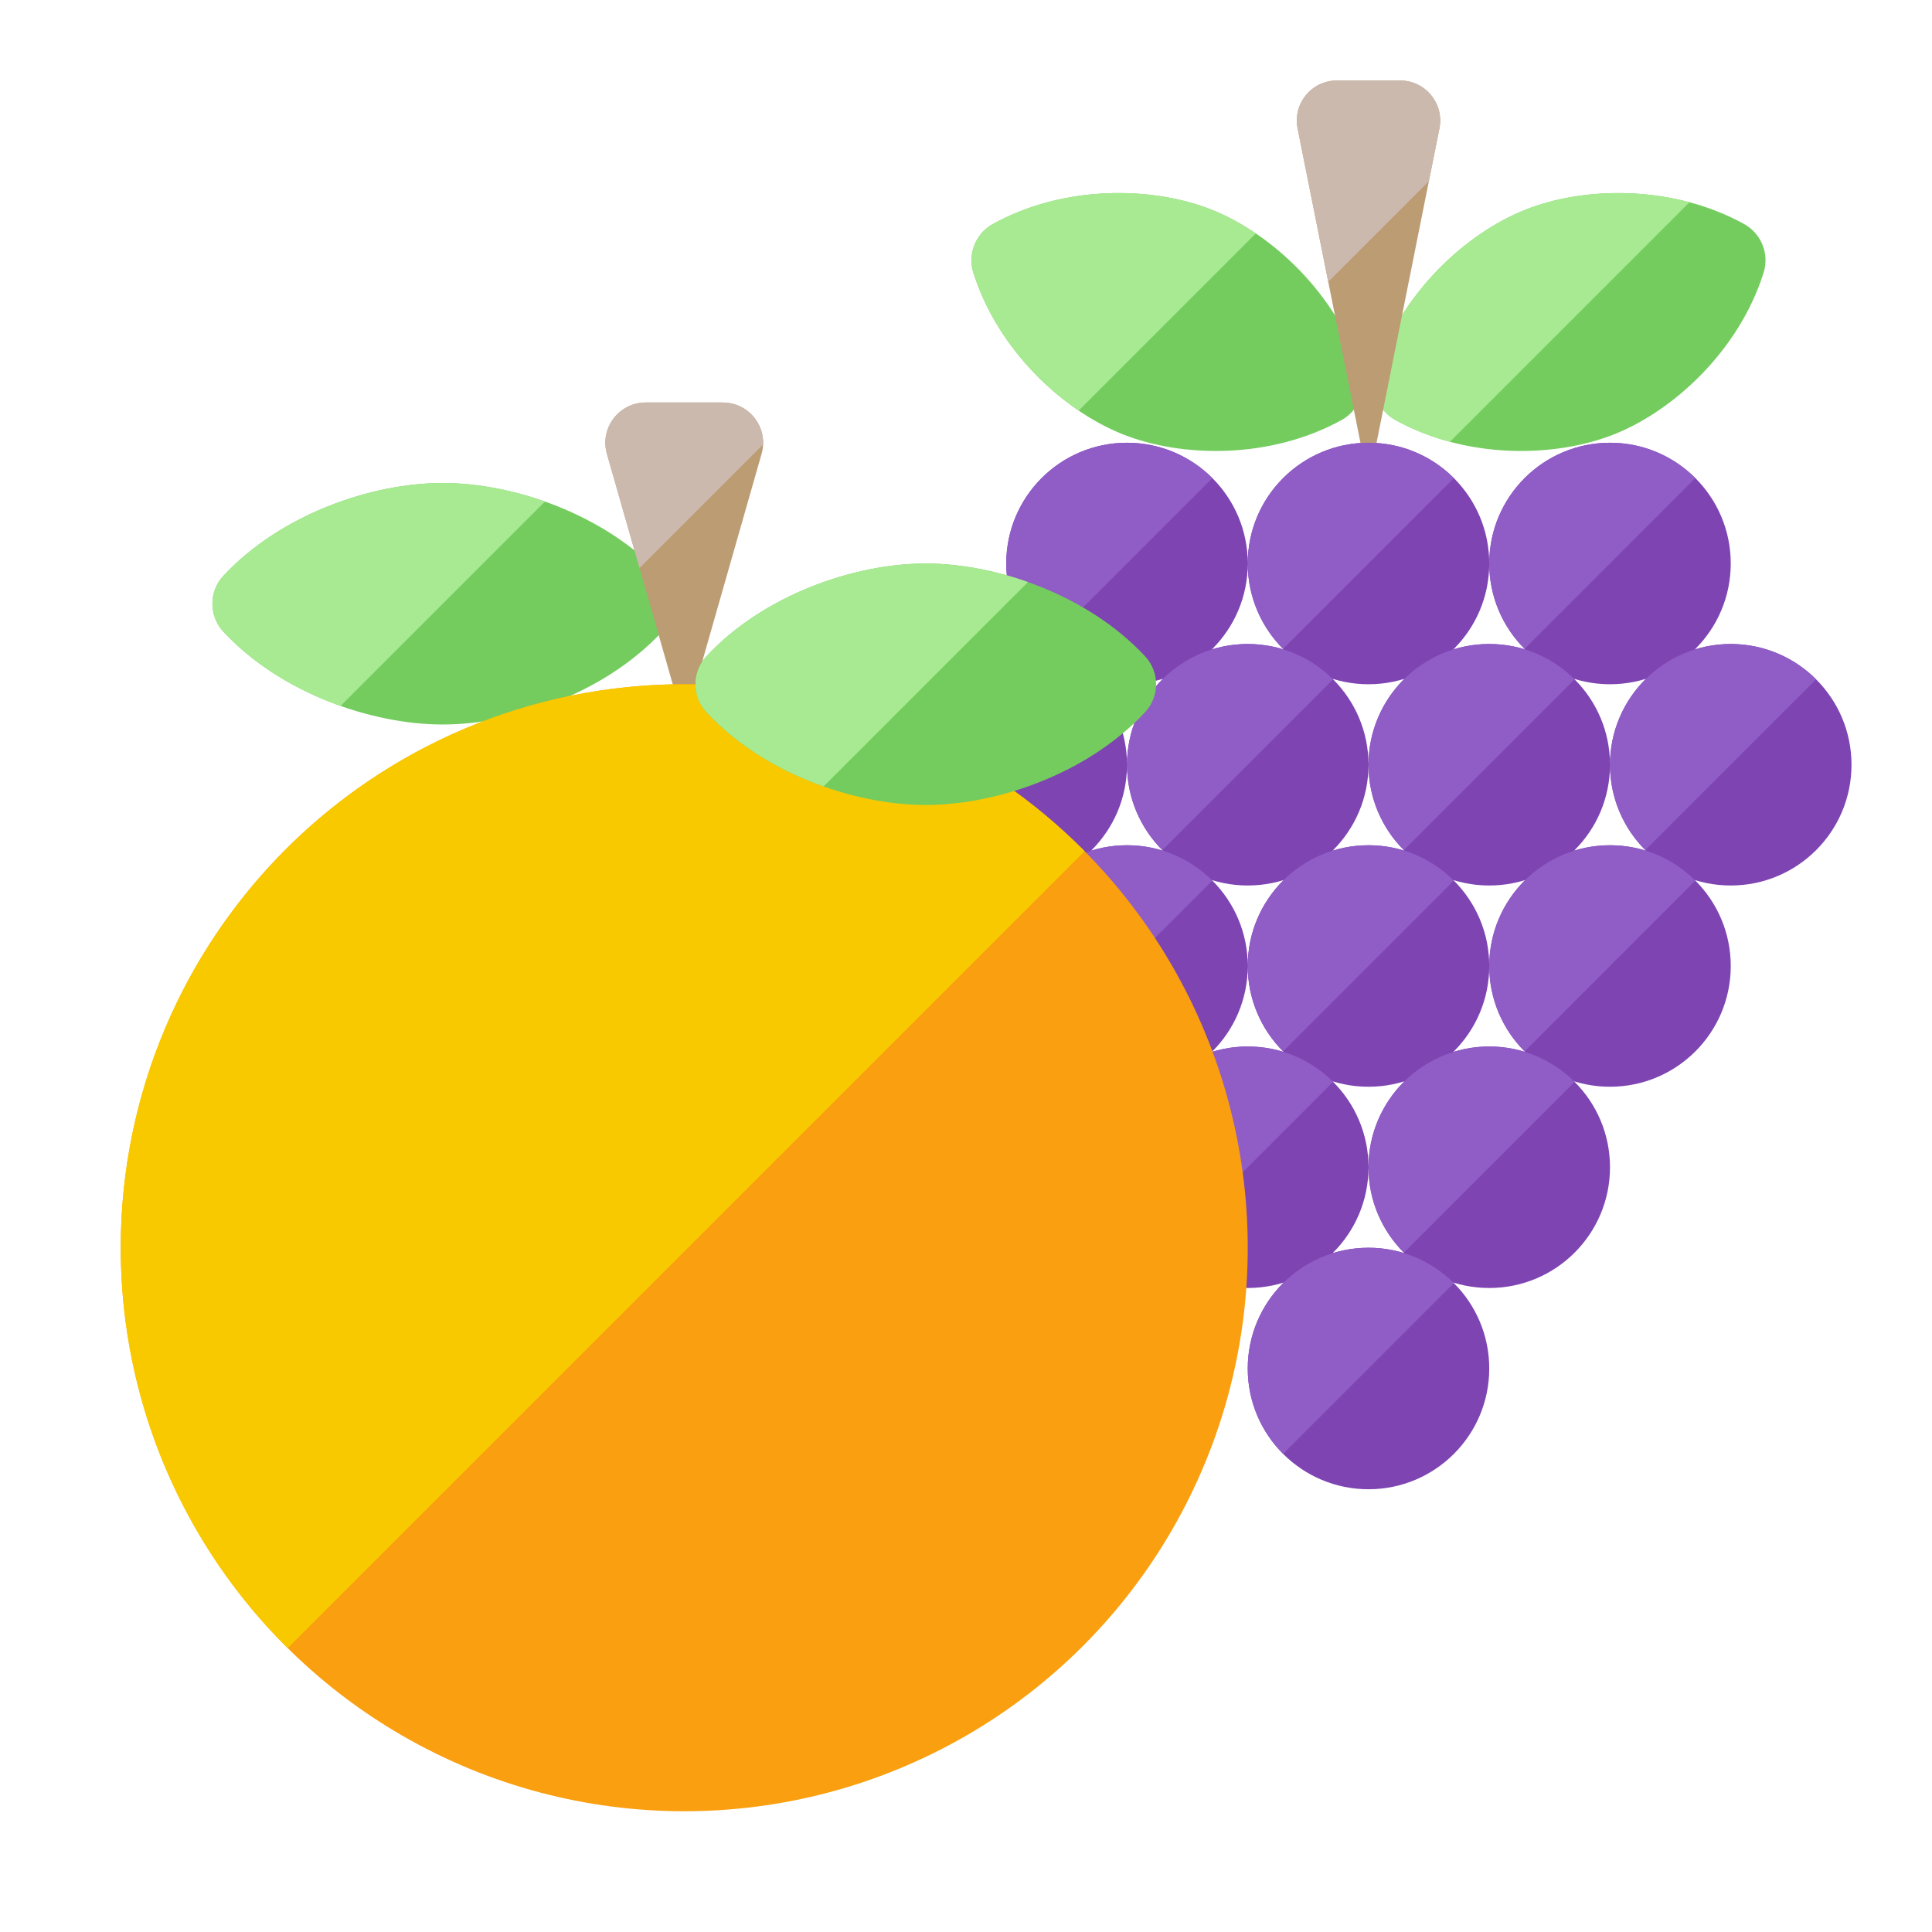 <svg id="Layer_1" enable-background="new 0 0 48 48" height="512" viewBox="0 0 48 48" width="512" xmlns="http://www.w3.org/2000/svg"><path d="m34 31c-1.657 0-3 1.343-3 3s1.343 3 3 3 3-1.343 3-3-1.343-3-3-3zm-3-5c-1.657 0-3 1.343-3 3s1.343 3 3 3 3-1.343 3-3-1.343-3-3-3zm6 0c-1.657 0-3 1.343-3 3s1.343 3 3 3 3-1.343 3-3-1.343-3-3-3zm-9-15c-1.657 0-3 1.343-3 3s1.343 3 3 3 3-1.343 3-3-1.343-3-3-3zm6 0c-1.657 0-3 1.343-3 3s1.343 3 3 3 3-1.343 3-3-1.343-3-3-3zm6 0c-1.657 0-3 1.343-3 3s1.343 3 3 3 3-1.343 3-3-1.343-3-3-3zm-12 10c-1.657 0-3 1.343-3 3s1.343 3 3 3 3-1.343 3-3-1.343-3-3-3zm6 0c-1.657 0-3 1.343-3 3s1.343 3 3 3 3-1.343 3-3-1.343-3-3-3zm6 0c-1.657 0-3 1.343-3 3s1.343 3 3 3 3-1.343 3-3-1.343-3-3-3zm-15-5c-1.657 0-3 1.343-3 3s1.343 3 3 3 3-1.343 3-3-1.343-3-3-3zm6 0c-1.657 0-3 1.343-3 3s1.343 3 3 3 3-1.343 3-3-1.343-3-3-3zm6 0c-1.657 0-3 1.343-3 3s1.343 3 3 3 3-1.343 3-3-1.343-3-3-3zm6 0c-1.657 0-3 1.343-3 3s1.343 3 3 3 3-1.343 3-3-1.343-3-3-3z" fill="#7e44b2"/><path d="m24.183 6.774c-.146-.464.057-.971.483-1.207 1.772-.979 3.973-.942 5.448-.352s3.095 2.081 3.703 4.012c.146.464-.057.971-.483 1.207-1.772.979-3.973.942-5.448.352s-3.095-2.082-3.703-4.012z" fill="#74cc5e"/><path d="m43.817 6.774c.146-.464-.057-.971-.483-1.207-1.772-.979-3.973-.942-5.448-.352s-3.095 2.081-3.703 4.012c-.146.464.057.971.483 1.207 1.772.979 3.973.942 5.448.352s3.095-2.082 3.703-4.012z" fill="#74cc5e"/><path d="m31.201 5.799-4.401 4.401c-1.118-.758-2.156-1.966-2.616-3.427-.146-.464.057-.971.483-1.207 1.772-.979 3.973-.942 5.448-.352.358.144.726.342 1.086.585z" fill="#a8ea92"/><path d="m37.886 5.215c-1.475.59-3.095 2.081-3.703 4.012-.146.464.057.971.483 1.207.433.239.891.418 1.358.542l5.951-5.951c-1.444-.386-2.974-.256-4.089.19z" fill="#a8ea92"/><path d="m35.762 3.191-1.762 8.809-1.762-8.809c-.123-.616.348-1.191.977-1.191h1.571c.628 0 1.099.575.976 1.191z" fill="#bc9c73"/><path d="m35.762 3.191c.123-.616-.348-1.191-.976-1.191h-1.571c-.628 0-1.099.575-.976 1.191l.761 3.809 2.5-2.5z" fill="#ccb9ae"/><path d="m31.879 36.121c-.543-.543-.879-1.293-.879-2.121 0-1.657 1.343-3 3-3 .828 0 1.578.336 2.121.879zm1.242-9.242c-.542-.543-1.292-.879-2.121-.879-1.657 0-3 1.343-3 3 0 .828.336 1.578.879 2.121zm6 0c-.542-.543-1.292-.879-2.121-.879-1.657 0-3 1.343-3 3 0 .828.336 1.578.879 2.121zm-9-15c-.542-.543-1.292-.879-2.121-.879-1.657 0-3 1.343-3 3 0 .828.336 1.578.879 2.121zm6 0c-.542-.543-1.292-.879-2.121-.879-1.657 0-3 1.343-3 3 0 .828.336 1.578.879 2.121zm6 0c-.542-.543-1.292-.879-2.121-.879-1.657 0-3 1.343-3 3 0 .828.336 1.578.879 2.121zm-12 10c-.542-.543-1.292-.879-2.121-.879-1.657 0-3 1.343-3 3 0 .828.336 1.578.879 2.121zm6 0c-.542-.543-1.292-.879-2.121-.879-1.657 0-3 1.343-3 3 0 .828.336 1.578.879 2.121zm6 0c-.542-.543-1.292-.879-2.121-.879-1.657 0-3 1.343-3 3 0 .828.336 1.578.879 2.121zm-15-5c-.542-.543-1.292-.879-2.121-.879-1.657 0-3 1.343-3 3 0 .828.336 1.578.879 2.121zm6 0c-.542-.543-1.292-.879-2.121-.879-1.657 0-3 1.343-3 3 0 .828.336 1.578.879 2.121zm6 0c-.542-.543-1.292-.879-2.121-.879-1.657 0-3 1.343-3 3 0 .828.336 1.578.879 2.121zm6 0c-.542-.543-1.292-.879-2.121-.879-1.657 0-3 1.343-3 3 0 .828.336 1.578.879 2.121z" fill="#905cc6"/><path d="m11 18c1.755 0 4.023-.77 5.453-2.31.359-.387.359-.994 0-1.381-1.43-1.539-3.698-2.309-5.453-2.309s-4.023.77-5.453 2.31c-.359.387-.359.994 0 1.381 1.43 1.539 3.698 2.309 5.453 2.309z" fill="#74cc5e"/><path d="m8.461 17.539 5.078-5.078c-.844-.303-1.757-.461-2.539-.461-1.755 0-4.023.77-5.453 2.31-.359.387-.359.994 0 1.38.792.854 1.837 1.469 2.914 1.849z" fill="#a8ea92"/><path d="m18.921 11.277-1.921 6.723-1.921-6.723c-.183-.64.298-1.277.964-1.277h1.915c.665 0 1.146.637.963 1.277z" fill="#bc9c73"/><path d="m17.957 10h-1.915c-.666 0-1.146.637-.963 1.277l.81 2.834 3.07-3.07c.023-.552-.418-1.041-1.002-1.041z" fill="#ccb9ae"/><circle cx="17" cy="31" fill="#f99f10" r="14"/><path d="m7.148 40.947 19.799-19.799c-2.537-2.561-6.057-4.148-9.947-4.148-7.732 0-14 6.268-14 14 0 3.89 1.587 7.41 4.148 9.947z" fill="#f9c900"/><path d="m23 20c1.755 0 4.023-.77 5.453-2.31.359-.387.359-.994 0-1.381-1.43-1.539-3.698-2.309-5.453-2.309s-4.023.77-5.453 2.31c-.359.387-.359.994 0 1.381 1.43 1.539 3.698 2.309 5.453 2.309z" fill="#74cc5e"/><path d="m20.461 19.539 5.078-5.078c-.832-.298-1.757-.461-2.539-.461-1.755 0-4.023.77-5.453 2.31-.359.387-.359.994 0 1.38.792.854 1.837 1.469 2.914 1.849z" fill="#a8ea92"/></svg>